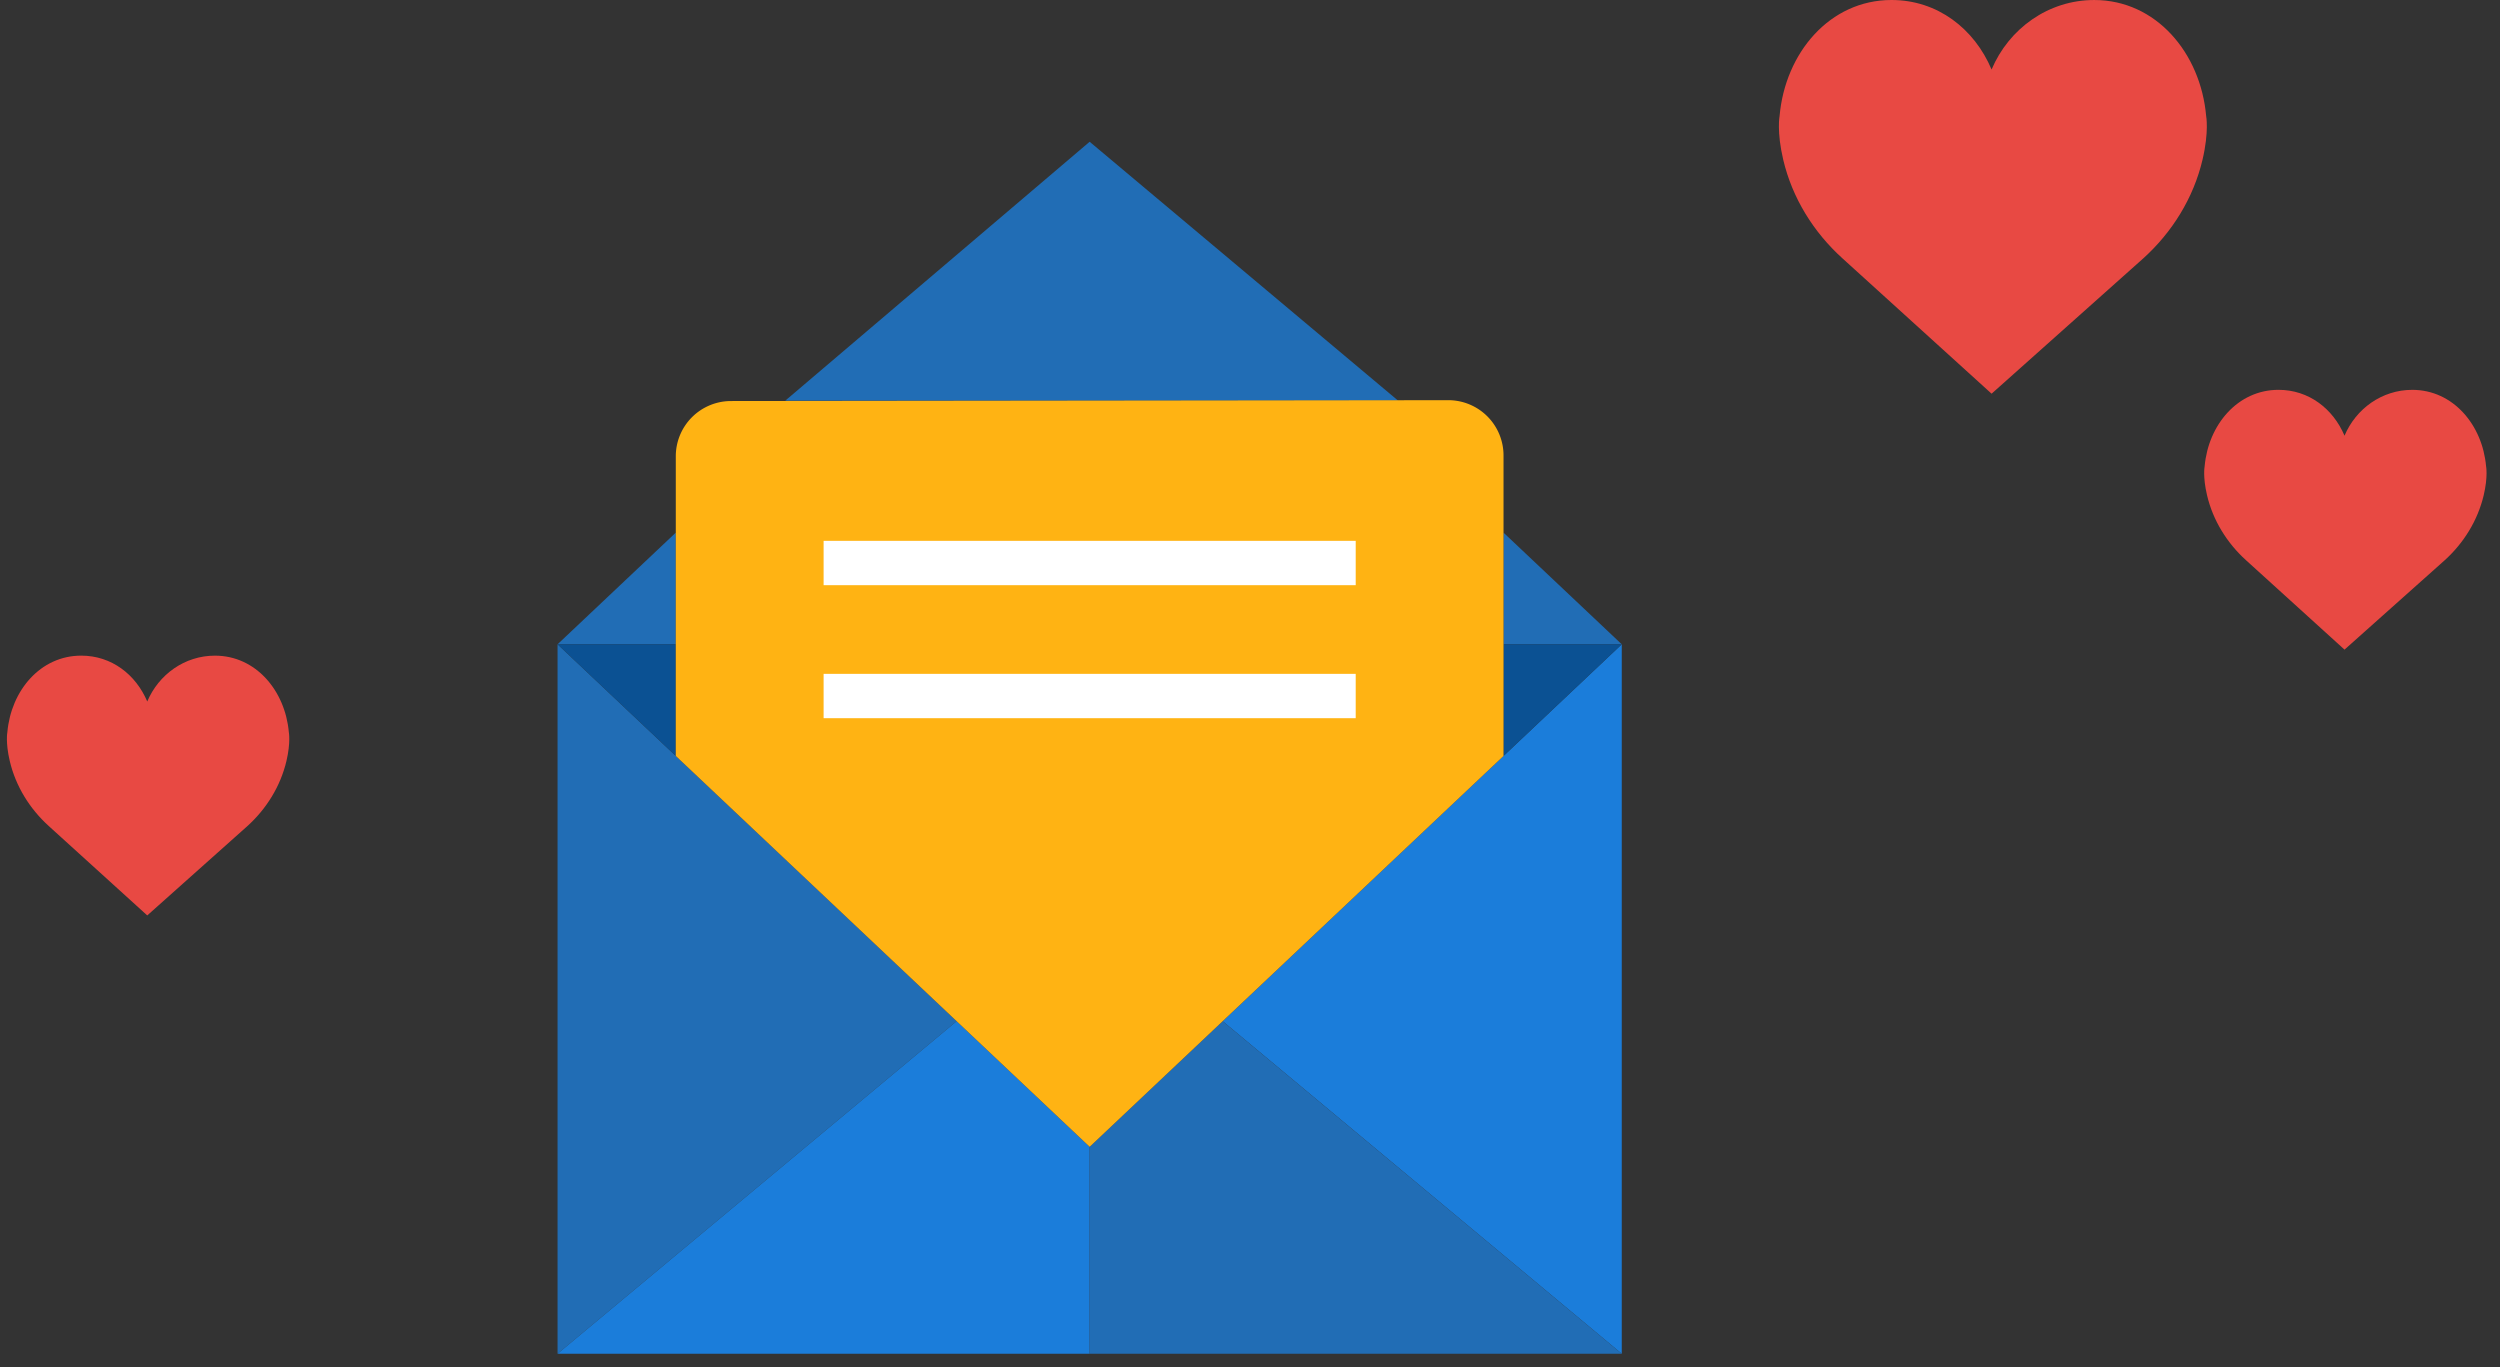 <svg xmlns="http://www.w3.org/2000/svg" width="181" height="99" viewBox="0 0 181 99">
    <rect x="0" y="0" width="181" height="99" fill="#333333" stroke="none"/>
    <g fill="none" fill-rule="evenodd">
        <g fill="#E84943" fill-rule="nonzero">
            <path d="M144.19 5.035c1.251-2.963 4.108-5.034 7.43-5.034 4.476 0 7.7 3.828 8.105 8.392 0 0 .219 1.132-.263 3.172-.655 2.777-2.196 5.245-4.274 7.128l-10.997 9.811-10.812-9.812c-2.078-1.882-3.619-4.35-4.274-7.128-.482-2.04-.263-3.172-.263-3.172C129.247 3.83 132.47 0 136.946 0c3.324 0 5.994 2.072 7.245 5.035zM169.743 31.547c.825-1.956 2.71-3.322 4.903-3.322 2.953 0 5.08 2.526 5.347 5.537 0 0 .145.748-.173 2.093-.433 1.833-1.45 3.461-2.82 4.704l-7.257 6.474-7.134-6.475c-1.371-1.242-2.388-2.87-2.82-4.703-.318-1.346-.174-2.093-.174-2.093.268-3.011 2.395-5.538 5.348-5.538 2.193 0 3.955 1.367 4.78 3.323zM10.66 50.79c.826-1.955 2.71-3.321 4.903-3.321 2.954 0 5.08 2.526 5.348 5.537 0 0 .144.747-.173 2.093-.433 1.833-1.45 3.46-2.82 4.703l-7.257 6.475-7.134-6.475c-1.371-1.242-2.388-2.87-2.82-4.703-.319-1.346-.174-2.093-.174-2.093.267-3.011 2.394-5.538 5.348-5.538 2.192 0 3.955 1.367 4.78 3.323z"/>
        </g>
        <path fill="#1B7DDA" fill-rule="nonzero" d="M108.856 54.73L88.522 73.936l28.893 24.077V46.647z"/>
        <path fill="#216DB5" fill-rule="nonzero" d="M40.367 46.647v51.365L69.26 73.935z"/>
        <path fill="#1B7DDA" fill-rule="nonzero" d="M69.26 73.935L40.367 98.012h38.524V83.031z"/>
        <path fill="#216DB5" fill-rule="nonzero" d="M78.89 83.03v14.982h38.525L88.522 73.935zM48.926 38.563l-8.559 8.084h8.559zM117.415 46.647l-8.56-8.084v8.084zM78.89 10.263L56.85 29.01h44.377z"/>
        <path fill="#0B5193" fill-rule="nonzero" d="M108.856 54.73l8.559-8.083h-8.56zM78.89 83.03l-29.965-28.3v-8.083h-8.558L69.26 73.935z"/>
        <path fill="#FFB313" fill-rule="nonzero" d="M48.925 54.73l29.966 28.3 9.63-9.095 20.335-19.204v-8.084l-.001-8.084v-5.59a4 4 0 0 0-4.005-4l-12.342.015-27.269.032-12.316.015a4 4 0 0 0-3.996 4v5.528l-.001 8.084-.001 8.082z"/>
        <path fill="#FFF" d="M59.629 48.787h38.524v3.21H59.629zM59.629 42.367v-3.21h38.524v3.21z"/>
    </g>
</svg>
